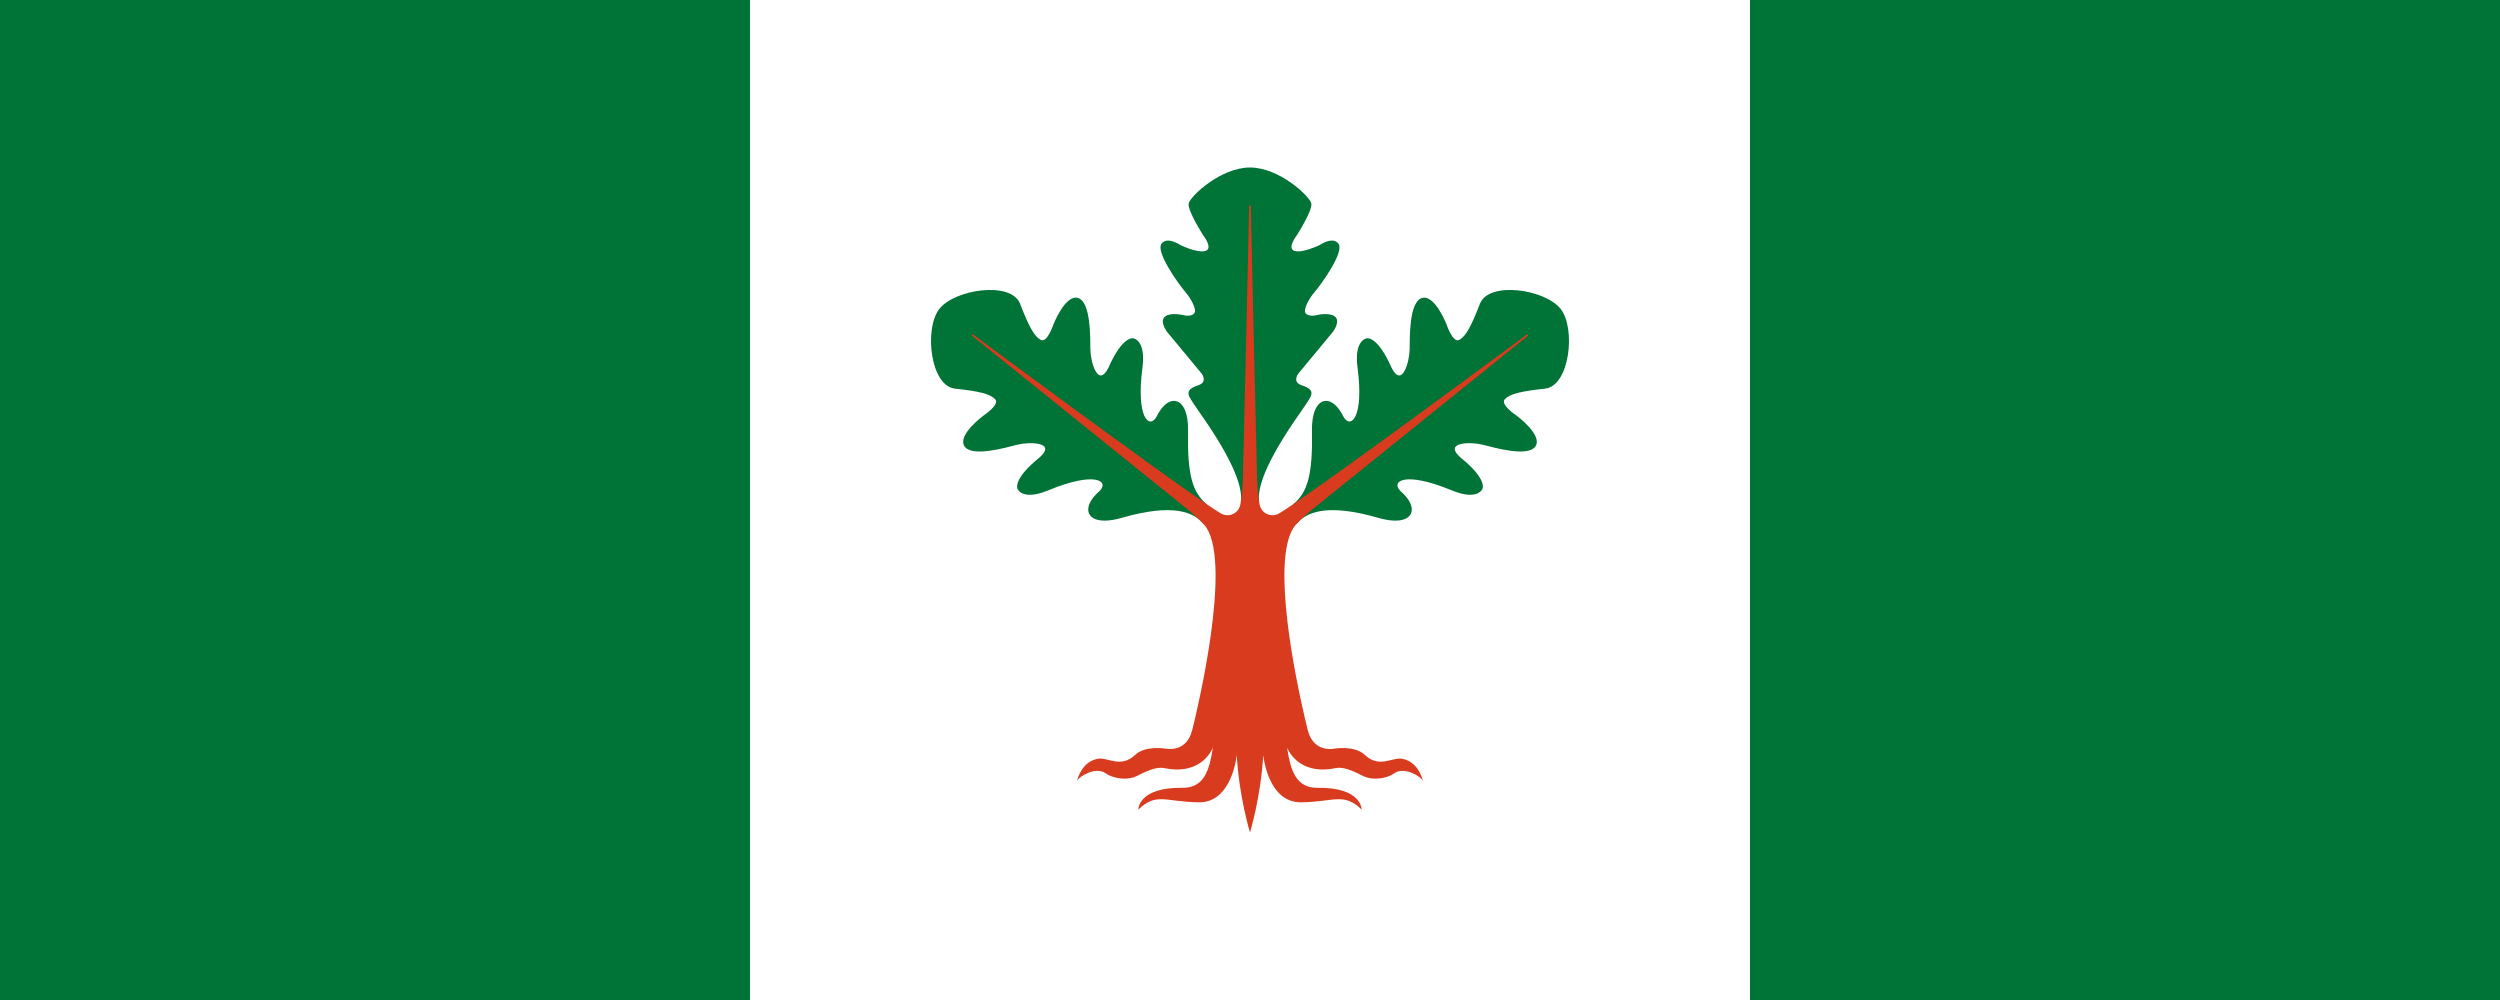 <?xml version="1.0" encoding="UTF-8" standalone="no"?>
<!-- Created with Inkscape (http://www.inkscape.org/) -->

<svg
   width="250mm"
   height="100mm"
   viewBox="0 0 250 100"
   version="1.1"
   id="svg1177"
   xmlns="http://www.w3.org/2000/svg"
   xmlns:svg="http://www.w3.org/2000/svg">
  <rect x="0" y="0" width="250" height="100" fill="#333333" stroke="none"/>
  <defs
     id="defs1174" />
  <g
     id="layer1">
    <path
       d="M 75,100 H 0 V 0 h 75 z"
       style="fill:#007336;fill-opacity:1;fill-rule:nonzero;stroke:none;stroke-width:0.476"
       id="path835" />
    <path
       d="M 250,100 H 175 V 0 H 250 Z"
       style="fill:#007336;fill-opacity:1;fill-rule:nonzero;stroke:none;stroke-width:0.476"
       id="path837" />
    <path
       d="M 175,100 H 75 V 0 H 175 Z"
       style="fill:#ffffff;fill-opacity:1;fill-rule:nonzero;stroke:none;stroke-width:0.476"
       id="path839" />
    <path
       d="m 113.328,33.833 c 0,0 -1.045,-0.317 -2.482,2.935 -1.051,2.095 -1.786,-0.581 -1.807,-1.785 -0.021,-1.205 0.063,-4.753 -1.219,-5.177 -1.281,-0.424 -2.476,2.64 -2.476,2.64 0,0 -0.624,1.891 -1.274,1.541 -0.649,-0.35 -1.181,-1.331 -2.07,-3.628 -0.908,-2.274 -6.556,-1.432 -8.08,0.554 -1.524,1.987 -0.876,7.659 1.556,7.949 2.449,0.264 3.535,0.525 4.04,1.061 0.506,0.536 -1.159,1.629 -1.159,1.629 0,0 -2.65,1.947 -1.909,3.075 0.741,1.128 4.147,0.129 5.316,-0.163 1.169,-0.292 3.944,-0.274 2.192,1.283 -2.77,2.229 -2.193,3.157 -2.193,3.157 0,0 0.476,1.206 3.07,0.13 4.678,-1.939 6.131,-0.924 5.119,0.07 -1.716,1.525 -0.964,2.387 -0.964,2.387 0,0 0.503,1.064 3.184,0.295 5.118,-1.476 7.238,-0.6 8.256,0.685 0.044,-0.457 0.441,-1.881 0.222,-2.066 -1.384,-1.164 -1.928,-2.882 -1.845,-7.263 0.049,-2.788 -1.11,-2.999 -1.11,-2.999 0,0 -1.026,-0.504 -2.056,1.549 -0.698,1.234 -2.055,0.094 -1.393,-4.927 0.368,-2.785 -0.92,-2.932 -0.92,-2.932"
       style="fill:#007336;fill-opacity:1;fill-rule:nonzero;stroke:none;stroke-width:0.476"
       id="path851" />
    <path
       d="m 136.672,33.833 c 0,0 1.046,-0.317 2.482,2.935 1.051,2.095 1.786,-0.581 1.807,-1.785 0.021,-1.205 -0.063,-4.753 1.219,-5.177 1.281,-0.424 2.476,2.64 2.476,2.64 0,0 0.625,1.891 1.274,1.541 0.649,-0.35 1.181,-1.331 2.07,-3.628 0.908,-2.274 6.556,-1.432 8.08,0.554 1.524,1.987 0.876,7.659 -1.556,7.949 -2.449,0.264 -3.535,0.525 -4.04,1.061 -0.506,0.536 1.159,1.629 1.159,1.629 0,0 2.65,1.947 1.909,3.075 -0.741,1.128 -4.147,0.129 -5.316,-0.163 -1.169,-0.292 -3.944,-0.274 -2.192,1.283 2.77,2.229 2.193,3.157 2.193,3.157 0,0 -0.476,1.206 -3.07,0.13 -4.678,-1.939 -6.131,-0.924 -5.119,0.07 1.716,1.525 0.964,2.387 0.964,2.387 0,0 -0.503,1.064 -3.184,0.295 -5.118,-1.476 -7.238,-0.6 -8.256,0.685 -0.044,-0.457 -0.441,-1.881 -0.222,-2.066 1.383,-1.164 1.928,-2.882 1.845,-7.263 -0.049,-2.788 1.11,-2.999 1.11,-2.999 0,0 1.026,-0.504 2.056,1.549 0.698,1.234 2.055,0.094 1.393,-4.927 -0.368,-2.785 0.92,-2.932 0.92,-2.932"
       style="fill:#007336;fill-opacity:1;fill-rule:nonzero;stroke:none;stroke-width:0.476"
       id="path855" />
    <path
       d="m 131.69,31.51 c -0.766,0.186 -1.222,-0.084 -1.201,-0.435 0.021,-0.353 0.312,-1.099 1.015,-1.927 0.705,-0.829 2.901,-3.917 2.362,-4.745 -0.539,-0.829 -1.906,0.103 -1.906,0.103 0,0 -1.749,0.85 -2.521,0.58 -0.773,-0.268 0.237,-1.553 0.237,-1.553 0,0 1.601,-2.486 1.455,-3.191 -0.145,-0.703 -3.192,-3.59 -6.13,-3.592 v 0 h -9.4e-4 -9.6e-4 v 0 c -2.938,0.001 -5.986,2.888 -6.13,3.592 -0.146,0.705 1.455,3.191 1.455,3.191 0,0 1.01,1.285 0.236,1.553 -0.772,0.27 -2.521,-0.58 -2.521,-0.58 0,0 -1.368,-0.932 -1.906,-0.103 -0.538,0.828 1.657,3.916 2.362,4.745 0.704,0.828 0.994,1.574 1.015,1.927 0.021,0.351 -0.435,0.621 -1.201,0.435 -0.767,-0.187 -1.885,-0.167 -2.011,0.477 -0.124,0.642 0.581,1.409 0.581,1.409 l 3.315,3.998 c 0,0 0.58,0.809 -0.332,1.118 -1.7,0.559 -0.953,1.12 0,2.591 3.817,5.394 4.399,7.851 4.221,9.091 0.055,0 0.391,-1.016 0.916,-1.832 0.525,0.815 0.861,1.832 0.916,1.832 -0.178,-1.24 0.404,-3.696 4.22,-9.091 0.953,-1.471 1.7,-2.032 0,-2.591 -0.912,-0.31 -0.332,-1.118 -0.332,-1.118 l 3.315,-3.998 c 0,0 0.705,-0.767 0.581,-1.409 -0.126,-0.643 -1.244,-0.664 -2.011,-0.477"
       style="fill:#007336;fill-opacity:1;fill-rule:nonzero;stroke:none;stroke-width:0.476"
       id="path859" />
    <path
       d="m 152.813,33.522 -0.024,0.059 -0.013,0.009 -20.714,16.682 c 0,0 -1.085,0.836 -1.914,1.623 l -0.008,0.007 c -0.337,0.321 -0.631,0.634 -0.791,0.878 -0.299,0.462 -0.513,1.074 -0.658,1.793 -1.067,5.274 1.578,16.425 2.087,18.448 0.58,2.3 2.631,1.844 2.631,1.844 0,0 2.036,-0.356 3.067,0.621 1.388,1.317 2.611,0.31 3.604,0.373 1.785,0.202 2.218,2.238 2.218,2.238 -0.206,-0.477 -1.886,-1.451 -2.839,-0.788 -0.953,0.664 -2.367,0.696 -3.15,0.291 -1.22,-0.633 -2.063,-0.929 -2.754,-0.788 -3.747,0.766 -4.793,-1.918 -4.848,-2.065 0.332,2.192 0.839,4.074 3.066,4.033 4.413,-0.062 4.393,2.176 4.393,2.176 -1.824,-1.741 -2.694,-0.768 -6.051,-0.726 -3.357,0.041 -3.792,-4.734 -3.792,-4.734 -0.238,4.205 -1.325,7.752 -1.325,7.752 0,0 -1.087,-3.547 -1.325,-7.752 0,0 -0.435,4.775 -3.791,4.734 -3.357,-0.041 -4.227,-1.015 -6.051,0.726 0,0 -0.021,-2.238 4.392,-2.176 2.227,0.041 2.734,-1.841 3.066,-4.033 -0.056,0.147 -1.101,2.831 -4.848,2.065 -0.691,-0.142 -1.534,0.154 -2.754,0.788 -0.783,0.405 -2.197,0.373 -3.15,-0.291 -0.953,-0.663 -2.632,0.312 -2.839,0.788 0,0 0.322,-1.52 1.563,-2.064 0.076,-0.033 0.156,-0.063 0.24,-0.087 0.129,-0.041 0.267,-0.069 0.415,-0.087 0.993,-0.064 2.216,0.944 3.604,-0.373 1.031,-0.977 3.068,-0.621 3.068,-0.621 0,0 2.051,0.456 2.631,-1.844 0.58,-2.3 3.916,-16.388 1.43,-20.242 -0.164,-0.249 -0.462,-0.565 -0.806,-0.889 -0.829,-0.788 -1.908,-1.618 -1.908,-1.618 l -20.714,-16.682 -0.013,-0.009 -0.024,-0.059 0.014,-0.045 0.009,-0.012 0.058,-0.024 0.046,0.014 0.013,0.009 c 1.248,0.925 17.786,13.174 23.366,16.968 l 10e-4,0.001 c 0.576,0.391 1.036,0.693 1.349,0.882 l 0.089,0.052 c 0.184,0.1 0.397,0.157 0.621,0.157 0.604,0 1.113,-0.411 1.261,-0.971 0.011,-0.043 0.021,-0.089 0.029,-0.135 0.016,-0.078 0.048,-0.257 0.048,-0.262 0.105,-0.613 0.175,-1.463 0.206,-2.631 0.119,-4.317 0.589,-25.45 0.623,-26.926 0,-0.045 0.037,-0.081 0.081,-0.081 0.044,0 0.081,0.036 0.081,0.081 0.033,1.476 0.504,22.608 0.623,26.926 0.032,1.168 0.102,2.017 0.206,2.631 0,0.005 0.032,0.185 0.048,0.262 0.008,0.046 0.017,0.092 0.029,0.135 0.147,0.559 0.657,0.971 1.261,0.971 0.224,0 0.437,-0.057 0.621,-0.157 l 0.089,-0.052 c 0.312,-0.189 0.772,-0.491 1.348,-0.882 l 10e-4,-0.001 c 5.58,-3.793 22.118,-16.043 23.366,-16.968 l 0.013,-0.009 0.046,-0.014 0.057,0.024 0.009,0.012 z"
       style="fill:#d93b1f;fill-opacity:1;fill-rule:nonzero;stroke:none;stroke-width:0.476"
       id="path863" />
  </g>
</svg>
